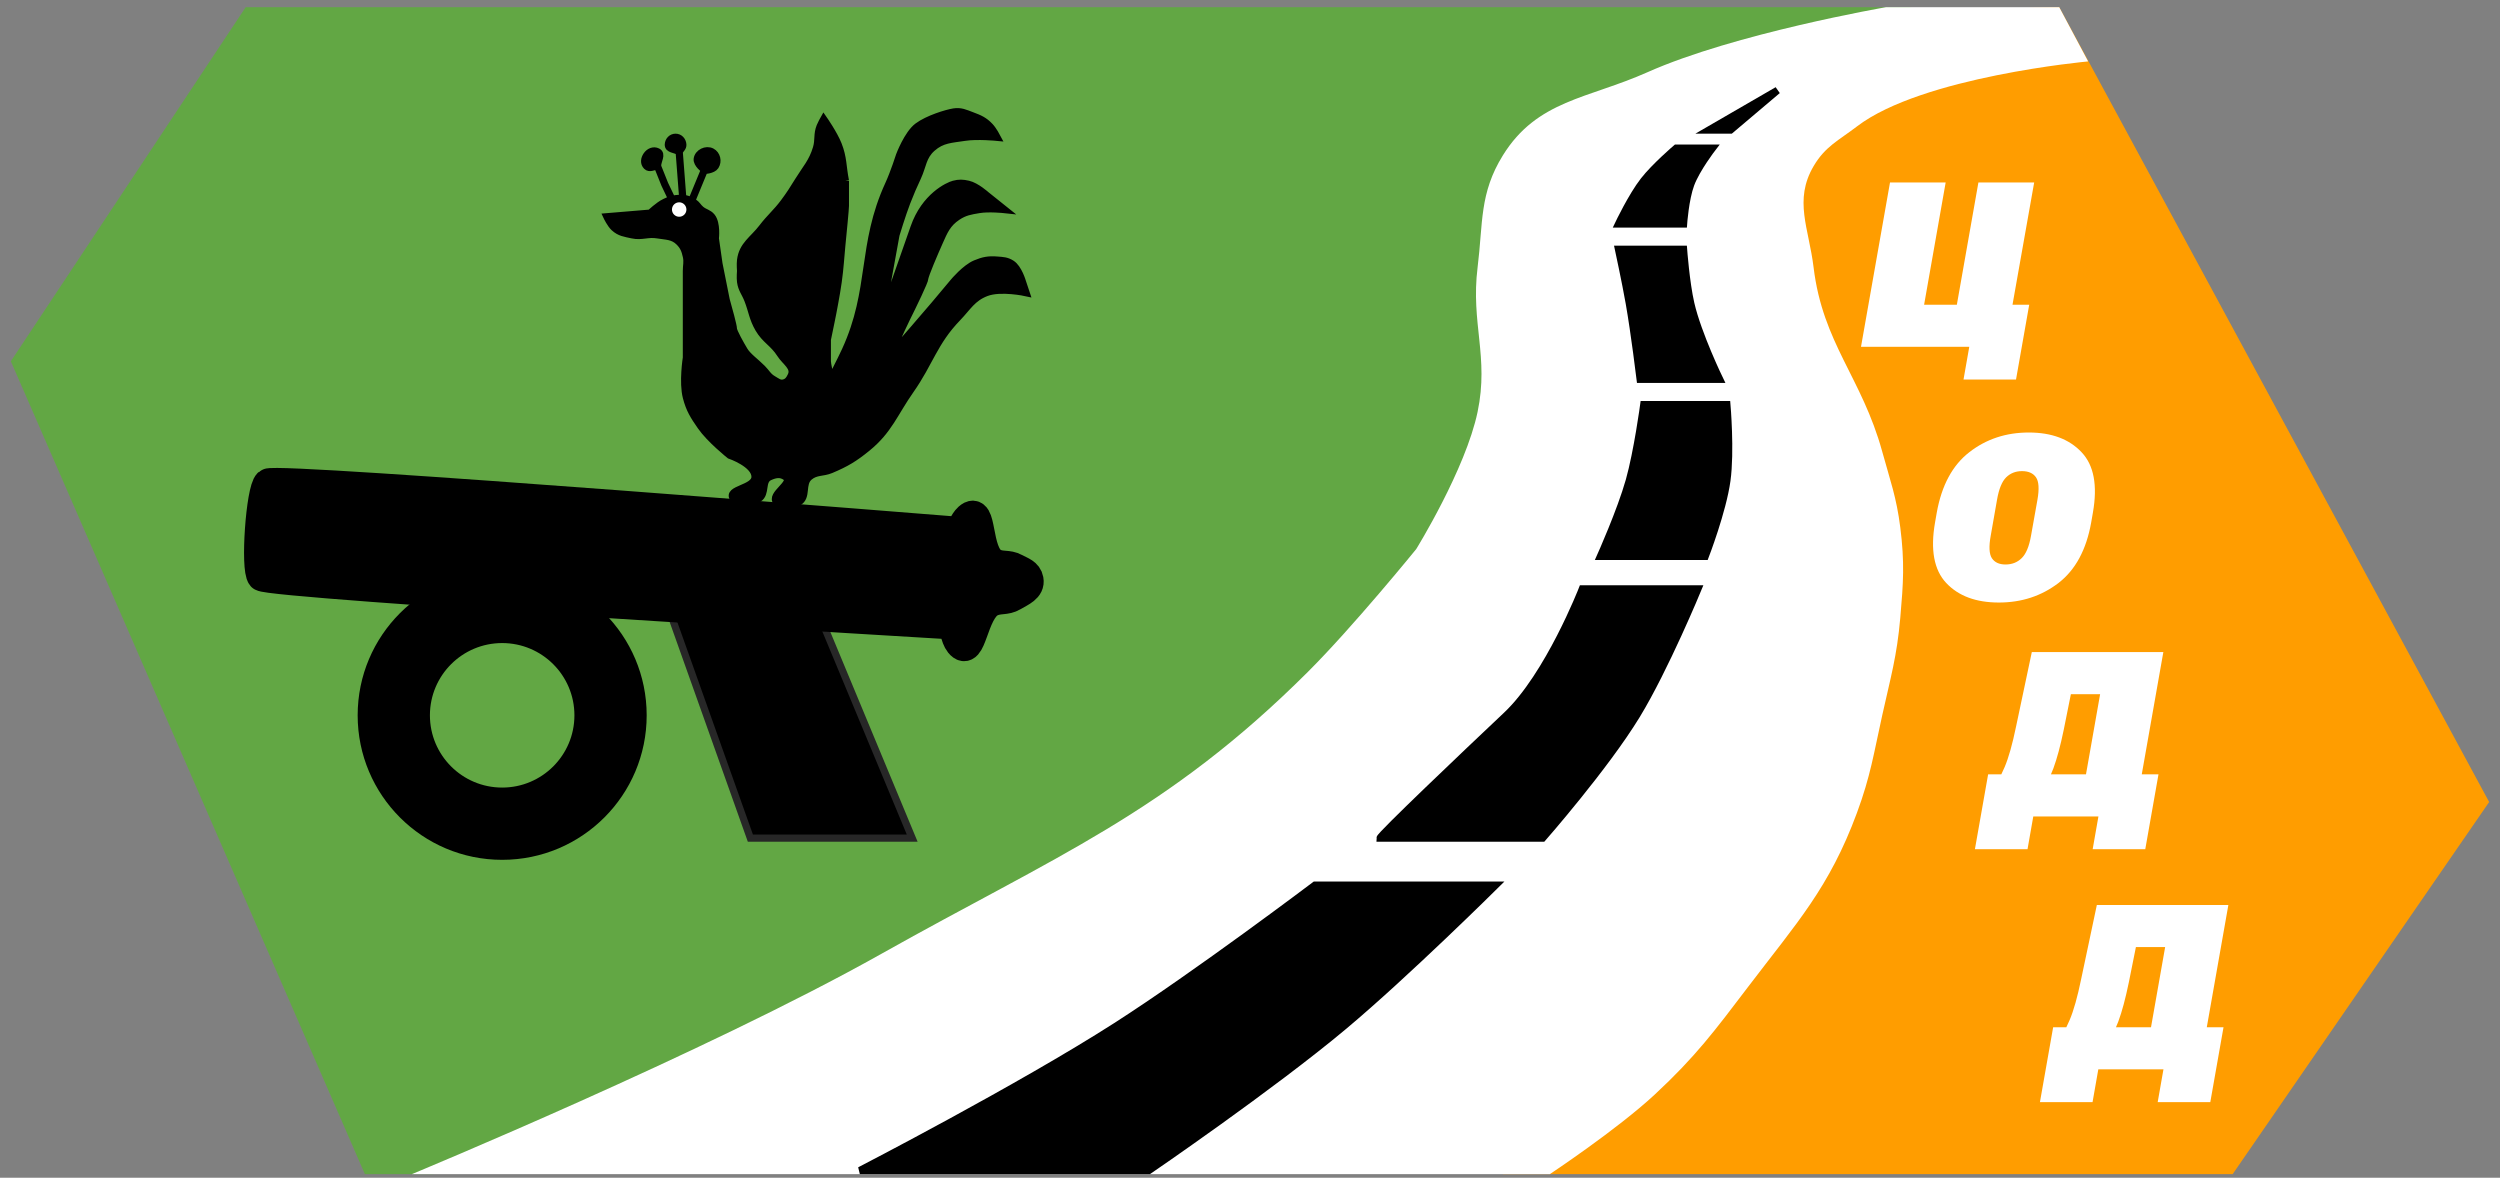 <svg width="346" height="163" viewBox="0 0 346 163" fill="none" xmlns="http://www.w3.org/2000/svg">
<rect x="0" y="0" width="346" height="163" fill="#808080" stroke="none"/>
<path d="M34 1H264.5L229.5 29.5L226.5 53.5L213.5 48L208.5 53.5L210.5 60.5L202 72L197 81L195 92L181.5 101L159.5 122L60 162.5H50.5L1.5 50L34 1Z" fill="#62A744"/>
<path d="M264 1.5L285 1L344.5 111L309 162.5H208L250.5 21L264 1.5Z" fill="#FF9D00"/>
<path d="M101.5 69C100.537 67.652 104.489 67.657 104.5 66C104.511 64.2 101 63 101 63C101 63 98.257 60.816 97 59C96.006 57.564 95.442 56.69 95 55C94.456 52.922 95 49.5 95 49.5V43.5V40.5V37.5C95 36.719 95.169 36.263 95 35.5C94.811 34.648 94.618 34.117 94 33.5C93.127 32.627 92.217 32.708 91 32.5C89.653 32.27 88.835 32.792 87.5 32.5C86.473 32.275 85.774 32.211 85 31.5C84.481 31.024 84 30 84 30L90 29.5C90 29.5 91.119 28.421 92 28C92.386 27.816 92.663 27.683 93 27.594L92 25.5L91 23C90.414 23 89.914 23.414 89.5 23C89.086 22.586 89.167 21.982 89.5 21.5C89.852 20.992 90.448 20.724 91 21C91.699 21.349 91 22.219 91 23L92 25.5L93 27.594C93.15 27.555 93.312 27.524 93.5 27.5C93.867 27.454 94.192 27.436 94.497 27.46L94 21C93.414 20.61 92.466 20.703 92.5 20C92.526 19.448 92.948 19 93.5 19C94.052 19 94.458 19.449 94.5 20C94.534 20.435 94.195 20.61 94 21L94.497 27.46C94.918 27.492 95.303 27.604 95.715 27.829L97.46 23.598L97.5 23.5C97.5 23.5 96.403 22.697 96.5 22C96.621 21.135 97.726 20.596 98.5 21C99.213 21.373 99.438 22.324 99 23C98.649 23.542 97.46 23.598 97.46 23.598L95.715 27.829C95.808 27.88 95.903 27.937 96 28C96.463 28.302 96.577 28.645 97 29C97.539 29.453 98.055 29.454 98.5 30C99.251 30.92 99 33 99 33L99.5 36.5L100.5 41.5C100.833 42.667 101.5 45.1 101.5 45.5C101.5 45.9 102.5 47.667 103 48.5C103.5 49.333 104.524 50.024 105.5 51C106.086 51.586 106.281 52.089 107 52.5C107.536 52.806 107.904 53.163 108.5 53C109.033 52.855 109.262 52.498 109.5 52C110.065 50.818 108.703 50.105 108 49C107.034 47.481 105.905 47.056 105 45.5C104.161 44.058 104.107 43.054 103.5 41.5C103.118 40.52 102.642 40.042 102.5 39C102.421 38.42 102.5 37.5 102.5 37.5C102.5 37.5 102.427 36.581 102.5 36C102.762 33.904 104.217 33.177 105.5 31.5C106.594 30.07 107.424 29.443 108.5 28C109.334 26.882 109.75 26.21 110.479 25.034L110.5 25C111.559 23.291 112.422 22.425 113 20.5C113.342 19.363 113.055 18.601 113.5 17.5C113.663 17.095 114 16.5 114 16.5C114 16.5 115.42 18.536 116 20C116.734 21.851 116.609 23.047 117 25V28.5C117 28.9 116.667 32.333 116.5 34C116.333 35.667 116.275 37.057 116 39C115.834 40.176 115.709 40.831 115.5 42C115.149 43.96 114.891 45.047 114.5 47V50C114.5 50.4 114.833 51.833 115 52.5C115 52.5 116.271 50.087 117 48.5C120.876 40.065 119.124 33.935 123 25.5C123.729 23.913 124.5 21.5 124.5 21.5C124.5 21.5 125.603 18.548 127 17.5C128.397 16.452 131.016 15.654 132 15.5C132.984 15.346 133.567 15.652 134.5 16C135.567 16.398 136.219 16.672 137 17.5C137.483 18.012 138 19 138 19C138 19 135.236 18.726 133.5 19C131.67 19.289 130.385 19.269 129 20.5C127.695 21.66 127.731 22.914 127 24.5C126.377 25.851 126.035 26.612 125.5 28C124.834 29.729 124 32.5 124 32.5L123 38C122.667 39.833 122 43.6 122 44C122 44.4 125 35.833 126.5 31.5C128 27.167 131.245 25.698 132 25.5C132.755 25.302 133.238 25.331 134 25.5C135.111 25.747 136.5 27 136.5 27L139 29C139 29 136.847 28.77 135.5 29C134.283 29.208 133.529 29.317 132.5 30C131.101 30.93 130.667 32 130 33.5C129.333 35 128 38.1 128 38.5C128 38.9 126.333 42.333 125.5 44C124.667 45.667 123 49.5 123 49.5C123 49.5 129 42.667 132 39C132 39 133.593 37.089 135 36.5C136.096 36.042 136.816 35.905 138 36C138.803 36.064 139.321 36.068 140 36.5C140.961 37.111 141.5 39 141.5 39L142 40.5C142 40.5 138.506 39.732 136.5 40.5C134.562 41.242 133.941 42.506 132.5 44C129.267 47.353 128.679 50.19 126 54C123.754 57.194 123.031 59.537 120 62C118.233 63.436 117.099 64.116 115 65C113.862 65.479 112.943 65.202 112 66C110.865 66.961 111.802 68.781 110.5 69.5C109.475 70.067 108.311 70.346 107.5 69.5C106.496 68.453 109.924 66.842 108.743 66C108.03 65.491 107.296 65.634 106.5 66C105.31 66.548 106.105 68.297 105 69C103.847 69.734 102.294 70.112 101.5 69Z" fill="black"/>
<path d="M95 40.5V43.5V49.5C95 49.5 94.456 52.922 95 55C95.442 56.69 96.006 57.564 97 59C98.257 60.816 101 63 101 63C101 63 104.511 64.2 104.5 66C104.489 67.657 100.537 67.652 101.5 69C102.294 70.112 103.847 69.734 105 69C106.105 68.297 105.31 66.548 106.5 66C107.296 65.634 108.03 65.491 108.743 66C109.924 66.842 106.496 68.453 107.5 69.5C108.311 70.346 109.475 70.067 110.5 69.5C111.802 68.781 110.865 66.961 112 66C112.943 65.202 113.862 65.479 115 65C117.099 64.116 118.233 63.436 120 62C123.031 59.537 123.754 57.194 126 54C128.679 50.19 129.267 47.353 132.5 44C133.941 42.506 134.562 41.242 136.5 40.5C138.506 39.732 142 40.5 142 40.5L141.5 39C141.5 39 140.961 37.111 140 36.5C139.321 36.068 138.803 36.064 138 36C136.816 35.905 136.096 36.042 135 36.5C133.593 37.089 132 39 132 39C129 42.667 123 49.5 123 49.5C123 49.5 124.667 45.667 125.5 44C126.333 42.333 128 38.9 128 38.5C128 38.1 129.333 35 130 33.5C130.667 32 131.101 30.93 132.5 30C133.529 29.317 134.283 29.208 135.5 29C136.847 28.77 139 29 139 29L136.5 27C136.5 27 135.111 25.747 134 25.5C133.238 25.331 132.755 25.302 132 25.5C131.245 25.698 128 27.167 126.5 31.5C125 35.833 122 44.4 122 44C122 43.6 122.667 39.833 123 38L124 32.5C124 32.5 124.834 29.729 125.5 28C126.035 26.612 126.377 25.851 127 24.5C127.731 22.914 127.695 21.66 129 20.5C130.385 19.269 131.67 19.289 133.5 19C135.236 18.726 138 19 138 19C138 19 137.483 18.012 137 17.5C136.219 16.672 135.567 16.398 134.5 16C133.567 15.652 132.984 15.346 132 15.5C131.016 15.654 128.397 16.452 127 17.5C125.603 18.548 124.5 21.5 124.5 21.5C124.5 21.5 123.729 23.913 123 25.5C119.124 33.935 120.876 40.065 117 48.5C116.271 50.087 115 52.5 115 52.5C114.833 51.833 114.5 50.4 114.5 50M95 40.5C95 40.5 95 38.672 95 37.5M95 40.5V37.5M95 37.5C95 36.719 95.169 36.263 95 35.5C94.811 34.648 94.618 34.117 94 33.5C93.127 32.627 92.217 32.708 91 32.5C89.653 32.27 88.835 32.792 87.5 32.5C86.473 32.275 85.774 32.211 85 31.5C84.481 31.024 84 30 84 30L90 29.5C90 29.5 91.119 28.421 92 28C92.386 27.816 92.663 27.683 93 27.594M110.5 25C111.559 23.291 112.422 22.425 113 20.5C113.342 19.363 113.055 18.601 113.5 17.5C113.663 17.095 114 16.5 114 16.5C114 16.5 115.42 18.536 116 20C116.734 21.851 116.609 23.047 117 25M110.5 25L110.479 25.034M110.5 25C110.493 25.012 110.486 25.023 110.479 25.034M117 25C117 26 117 28.1 117 28.5M117 25C117 26.367 117 27.133 117 28.5M117 25V28.5M117 28.5C117 28.9 116.667 32.333 116.5 34C116.333 35.667 116.275 37.057 116 39C115.834 40.176 115.709 40.831 115.5 42C115.149 43.96 114.891 45.047 114.5 47M114.5 47C114.5 47.833 114.5 49.6 114.5 50M114.5 47C114.5 48.172 114.5 48.828 114.5 50M114.5 47V50M110.479 25.034C109.75 26.21 109.334 26.882 108.5 28C107.424 29.443 106.594 30.07 105.5 31.5C104.217 33.177 102.762 33.904 102.5 36C102.427 36.581 102.5 37.5 102.5 37.5C102.5 37.5 102.421 38.42 102.5 39C102.642 40.042 103.118 40.52 103.5 41.5C104.107 43.054 104.161 44.058 105 45.5C105.905 47.056 107.034 47.481 108 49C108.703 50.105 110.065 50.818 109.5 52C109.262 52.498 109.033 52.855 108.5 53C107.904 53.163 107.536 52.806 107 52.5C106.281 52.089 106.086 51.586 105.5 51C104.524 50.024 103.5 49.333 103 48.5C102.5 47.667 101.5 45.9 101.5 45.5C101.5 45.1 100.833 42.667 100.5 41.5L99.5 36.5L99 33C99 33 99.251 30.92 98.5 30C98.055 29.454 97.539 29.453 97 29C96.577 28.645 96.463 28.302 96 28C95.903 27.937 95.808 27.88 95.715 27.829M93 27.594C93.15 27.555 93.312 27.524 93.5 27.5C94.373 27.391 95.004 27.44 95.715 27.829M93 27.594L92 25.5C92 25.5 91.391 23.976 91 23M91 23C90.414 23 89.914 23.414 89.5 23C89.086 22.586 89.167 21.982 89.5 21.5C89.852 20.992 90.448 20.724 91 21C91.699 21.349 91 22.219 91 23ZM94.5 27.5C94.5 27.5 94.195 23.538 94 21M94 21C93.414 20.61 92.466 20.703 92.5 20C92.526 19.448 92.948 19 93.5 19C94.052 19 94.458 19.449 94.5 20C94.534 20.435 94.195 20.61 94 21ZM95.715 27.829L97.46 23.598M97.46 23.598L97.5 23.5C97.5 23.5 96.403 22.697 96.5 22C96.621 21.135 97.726 20.596 98.5 21C99.213 21.373 99.438 22.324 99 23C98.649 23.542 97.46 23.598 97.46 23.598Z" stroke="black"/>
<path d="M228 10C240.027 4.633 261 1 261 1L285 1L289 8.5C289 8.5 266.021 10.591 257 17.5C254.476 19.433 252.608 20.258 251 23C248.234 27.716 250.342 31.572 251 37C252.278 47.55 257.68 52.254 260.5 62.5C261.619 66.564 262.473 68.818 263 73C263.611 77.843 263.425 80.637 263 85.5C262.533 90.841 261.66 93.765 260.5 99C259.321 104.317 258.888 107.391 257 112.5C253.169 122.867 248.689 127.701 242 136.5C237.309 142.671 234.681 146.226 229 151.5C223.791 156.336 214.5 162.5 214.5 162.5H57C57 162.5 97.555 145.736 122 132C146.079 118.47 161.444 112.504 181 93C187.269 86.748 196 76 196 76C196 76 202.837 64.957 204.5 57C206.098 49.355 203.535 44.751 204.5 37C205.266 30.842 204.731 26.775 208 21.5C212.746 13.842 219.772 13.671 228 10Z" fill="white"/>
<path d="M154.5 142C141.102 150.585 119 162 119 162H159C159 162 175.942 150.427 186 142C194.579 134.813 207 122.5 207 122.5H182C182 122.5 165.585 134.897 154.5 142Z" fill="black"/>
<path d="M213.5 116H191C191 115.6 202.667 104.5 208.5 99C214.333 93.5 219 81.5 219 81.5H235C235 81.5 230.456 92.514 226.5 99C222.148 106.135 213.5 116 213.5 116Z" fill="black"/>
<path d="M236 77H221.5C221.5 77 224.313 70.724 225.5 66.5C226.629 62.481 227.5 56 227.5 56H239C239 56 239.558 62.438 239 66.5C238.42 70.725 236 77 236 77Z" fill="black"/>
<path d="M238 52.5H227C227 52.5 226.218 46.08 225.5 42C224.982 39.058 224 34.5 224 34.5H233C233 34.5 233.339 39.12 234 42C234.981 46.277 238 52.5 238 52.5Z" fill="black"/>
<path d="M233 31H224C224 31 225.832 27.139 227.5 25C229.028 23.04 232 20.5 232 20.5H237C237 20.5 234.794 23.366 234 25.5C233.239 27.546 233 31 233 31Z" fill="black"/>
<path d="M246 12.5L236.5 18H239.5L246 12.5Z" fill="black"/>
<path d="M154.5 142C141.102 150.585 119 162 119 162H159C159 162 175.942 150.427 186 142C194.579 134.813 207 122.5 207 122.5H182C182 122.5 165.585 134.897 154.5 142Z" stroke="black"/>
<path d="M213.5 116H191C191 115.6 202.667 104.5 208.5 99C214.333 93.5 219 81.5 219 81.5H235C235 81.5 230.456 92.514 226.5 99C222.148 106.135 213.5 116 213.5 116Z" stroke="black"/>
<path d="M236 77H221.5C221.5 77 224.313 70.724 225.5 66.5C226.629 62.481 227.5 56 227.5 56H239C239 56 239.558 62.438 239 66.5C238.42 70.725 236 77 236 77Z" stroke="black"/>
<path d="M238 52.5H227C227 52.5 226.218 46.08 225.5 42C224.982 39.058 224 34.5 224 34.5H233C233 34.5 233.339 39.12 234 42C234.981 46.277 238 52.5 238 52.5Z" stroke="black"/>
<path d="M233 31H224C224 31 225.832 27.139 227.5 25C229.028 23.04 232 20.5 232 20.5H237C237 20.5 234.794 23.366 234 25.5C233.239 27.546 233 31 233 31Z" stroke="black"/>
<path d="M246 12.5L236.5 18H239.5L246 12.5Z" stroke="black"/>
<path d="M113.219 84.674L126.25 116L103.852 115.999L92.708 84.677L113.219 84.674Z" fill="black" stroke="#272727"/>
<path d="M37.1 66.842C36.032 67.77 35.265 78.742 36.193 79.81C37.12 80.879 131.959 86.507 131.959 86.507C131.959 86.507 132.119 88.255 132.782 89.071C134.559 91.256 134.654 84.588 137.191 83.365C138.303 82.829 139.192 83.209 140.253 82.577C141.328 81.937 142.65 81.452 142.423 80.222C142.246 79.262 141.39 79.053 140.532 78.587C139.489 78.019 138.634 78.416 137.575 77.879C135.063 76.605 136.103 69.738 134.003 71.614C133.352 72.196 132.866 73.539 132.866 73.539C132.866 73.539 38.167 65.914 37.1 66.842Z" fill="black" stroke="black" stroke-width="4"/>
<path d="M69.5 79C80.546 79 89.5 87.954 89.5 99C89.5 110.046 80.546 119 69.5 119C58.454 119 49.5 110.046 49.5 99C49.5 87.954 58.454 79 69.5 79ZM69.5 89C63.977 89 59.5 93.477 59.5 99C59.5 104.523 63.977 109 69.5 109C75.023 109 79.5 104.523 79.5 99C79.5 93.477 75.023 89 69.5 89Z" fill="black"/>
<path d="M271.75 52.531L272.547 48H257.562L261.578 25.25H269.281L266.297 42.172H270.828L273.812 25.25H281.531L278.531 42.172H280.844L279.016 52.531H271.75Z" fill="white"/>
<path d="M267.812 72.297L268.047 70.953C268.724 67.172 270.229 64.38 272.562 62.578C274.896 60.766 277.635 59.859 280.781 59.859C283.938 59.859 286.37 60.766 288.078 62.578C289.797 64.38 290.323 67.172 289.656 70.953L289.422 72.297C288.755 76.078 287.245 78.875 284.891 80.688C282.536 82.49 279.786 83.391 276.641 83.391C273.484 83.391 271.057 82.49 269.359 80.688C267.661 78.875 267.146 76.078 267.812 72.297ZM275.516 74.141C275.245 75.63 275.297 76.667 275.672 77.25C276.057 77.833 276.688 78.125 277.562 78.125C278.458 78.125 279.203 77.833 279.797 77.25C280.401 76.667 280.833 75.63 281.094 74.141L281.984 69.156C282.245 67.667 282.177 66.635 281.781 66.062C281.385 65.49 280.74 65.203 279.844 65.203C278.969 65.203 278.24 65.49 277.656 66.062C277.073 66.635 276.651 67.667 276.391 69.156L275.516 74.141Z" fill="white"/>
<path d="M289.625 117.531L290.422 113H281.406L280.609 117.531H273.328L275.156 107.172H298.734L296.906 117.531H289.625ZM281.203 90.25H299.406L295.391 113H287.672L290.656 96.078H286.609L285.625 100.984C285.167 103.203 284.688 104.99 284.188 106.344C283.688 107.698 282.984 109.031 282.078 110.344H275.156C276.135 108.844 276.896 107.453 277.438 106.172C277.99 104.88 278.521 102.995 279.031 100.516L281.203 90.25Z" fill="white"/>
<path d="M298.625 152.531L299.422 148H290.406L289.609 152.531H282.328L284.156 142.172H307.734L305.906 152.531H298.625ZM290.203 125.25H308.406L304.391 148H296.672L299.656 131.078H295.609L294.625 135.984C294.167 138.203 293.688 139.99 293.188 141.344C292.688 142.698 291.984 144.031 291.078 145.344H284.156C285.135 143.844 285.896 142.453 286.438 141.172C286.99 139.88 287.521 137.995 288.031 135.516L290.203 125.25Z" fill="white"/>
<circle cx="94" cy="29" r="1" fill="white"/>
</svg>
